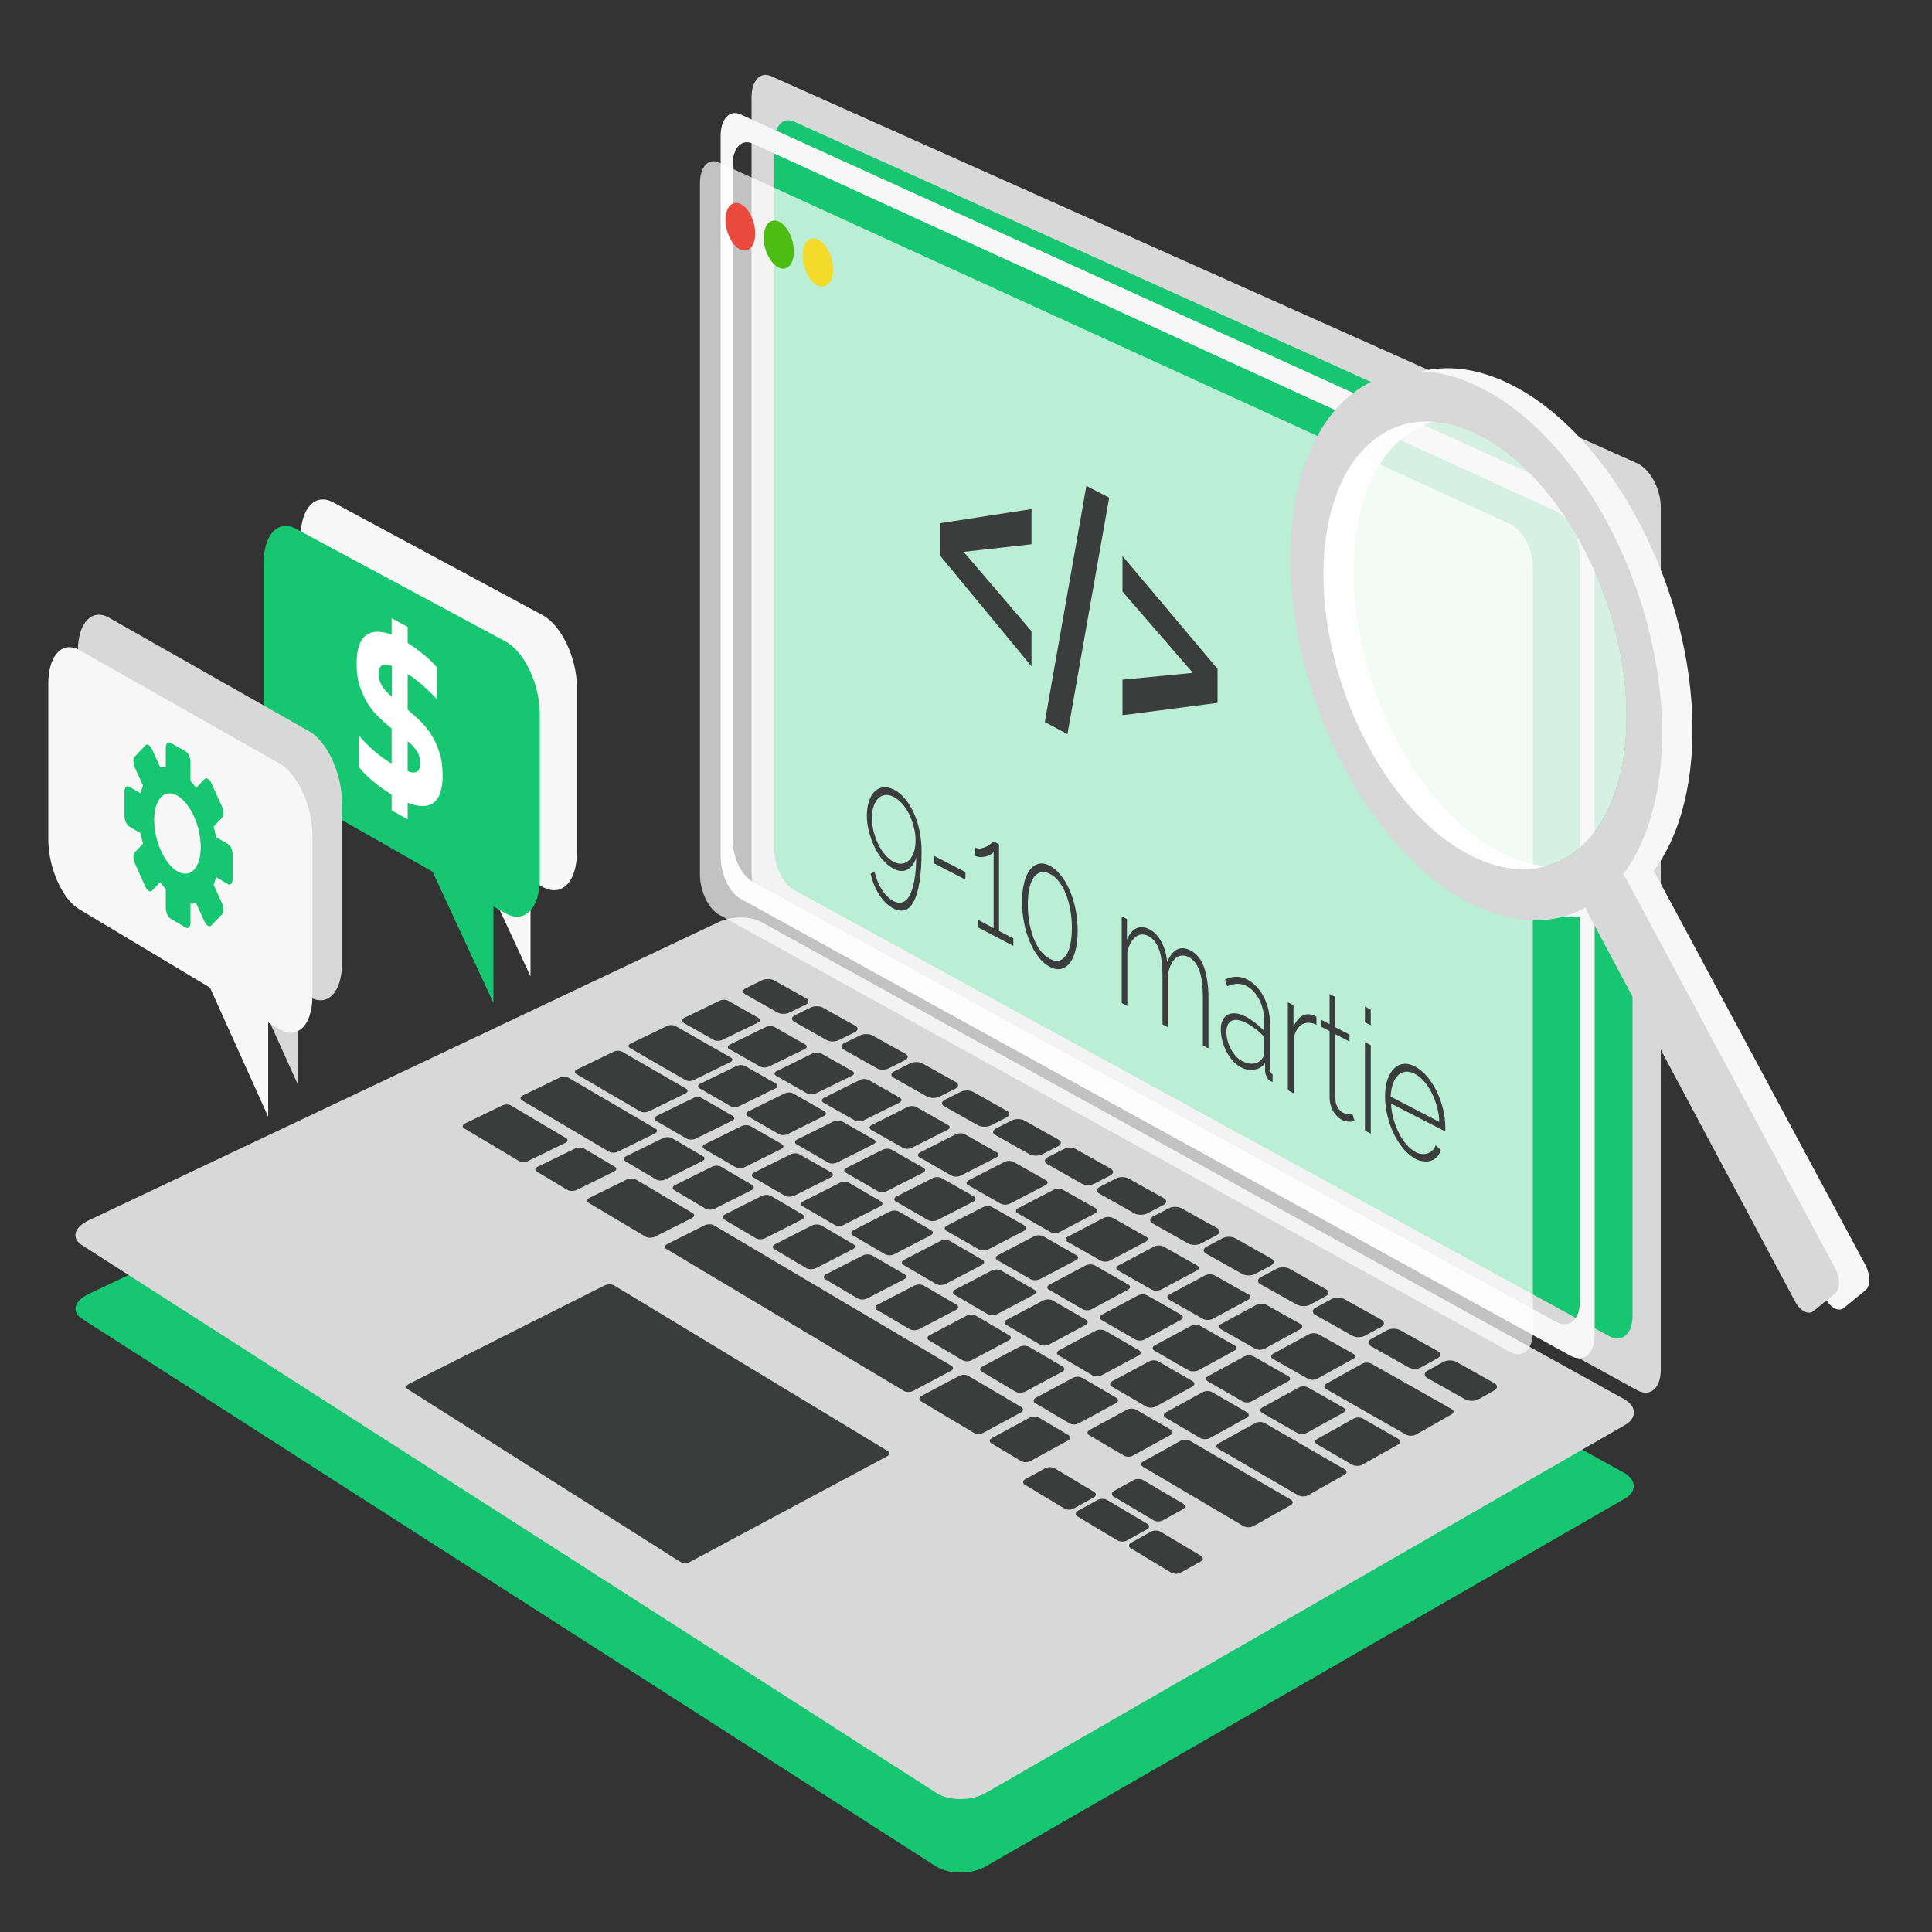 <?xml version="1.0" encoding="utf-8"?>
<!-- Generator: Adobe Illustrator 22.1.0, SVG Export Plug-In . SVG Version: 6.00 Build 0)  -->
<svg version="1.1" id="Layer_1" xmlns="http://www.w3.org/2000/svg" xmlns:xlink="http://www.w3.org/1999/xlink" x="0px" y="0px"
	 viewBox="0 0 1000 1000" style="enable-background:new 0 0 1000 1000;" xml:space="preserve">
<rect x="0" y="0" width="1000" height="1000" fill="#333333" stroke="none"/>
<style type="text/css">
	.st0{fill:#17C671;}
	.st1{fill:#F7F7F7;}
	.st2{fill:#FFFFFF;}
	.st3{fill:#D8D8D8;}
	.st4{opacity:0.5;fill:#D8D8D8;}
	.st5{fill:#3B3C3C;}
	.st6{opacity:0.7;fill:#FFFFFF;}
	.st7{fill:#EA493D;}
	.st8{fill:#4DBC13;}
	.st9{fill:#F4DB2A;}
</style>
<path class="st0" d="M840.4,762.2L394,515.3c-5.6-3.1-15.4-3.1-21.9,0L45.8,669.8c-7.4,3.5-8.9,9.2-3.5,12.7l442.1,283.5
	c6.8,4.3,18.4,4.3,25.9,0l330.5-190.2C847.4,772.1,847.2,766,840.4,762.2z"/>
<g>
	<path class="st1" d="M280.7,318.3L172.4,260c-9.3-5-16.8,3.1-16.8,18v82.6c0,14.9,7.5,31.3,16.8,36.6l70.7,40.3l31.5,67.9v-49.9
		l6.2,3.5c9.8,5.6,17.8-2.4,17.8-17.8v-85.4C298.6,340.4,290.5,323.5,280.7,318.3z"/>
</g>
<g>
	<path class="st0" d="M261.6,332l-108.4-58.3c-9.3-5-16.8,3.1-16.8,18v82.6c0,14.9,7.5,31.3,16.8,36.6l70.7,40.3l31.5,67.9v-49.9
		l6.2,3.5c9.8,5.6,17.8-2.4,17.8-17.8v-85.4C279.4,354.1,271.4,337.2,261.6,332z"/>
	<g>
		<path class="st2" d="M202.7,411.3c-3.4-2.1-6.6-4.4-9.6-6.9c-3-2.5-5.5-5-7.4-7.5v-16.2c1.3,1.5,2.7,2.9,3.9,4.2
			c1.3,1.3,2.6,2.5,3.9,3.7c1.4,1.2,2.8,2.3,4.3,3.4c1.5,1.1,3.1,2.2,4.9,3.2V377c-2.2-1.7-4.4-3.6-6.5-5.7c-2.1-2-4.1-4.4-5.8-7.1
			c-1.7-2.7-3.1-5.7-4.2-9.1c-1.1-3.4-1.6-7.3-1.6-11.8c0-3.6,0.4-6.6,1.2-9c0.8-2.4,2-4.2,3.6-5.4c1.6-1.2,3.5-1.9,5.7-1.9
			c2.2,0,4.8,0.4,7.6,1.5V320l8.3,4.5v8.3c2.6,1.6,5.1,3.5,7.8,5.6c2.6,2.1,5.1,4.4,7.3,6.9v16.5c-5.4-5.7-10.4-10.1-15.1-12.9v18.5
			c2.2,1.8,4.4,3.7,6.5,5.8c2.2,2.1,4.1,4.5,5.8,7.2c1.7,2.7,3.1,5.8,4.2,9.2c1.1,3.4,1.6,7.4,1.6,11.8c0,7.1-1.6,11.8-4.7,14.1
			c-3.1,2.3-7.6,2.3-13.4,0v8.6l-8.3-4.7V411.3z M196,348.8c0,2.3,0.6,4.4,1.7,6.2c1.1,1.8,2.8,3.7,5.1,5.6v-15.9
			c-2.5-0.9-4.3-1-5.3-0.2C196.4,345.4,196,346.8,196,348.8z M217.5,395.2c0-2.3-0.5-4.4-1.6-6.2c-1.1-1.8-2.7-3.6-4.9-5.4v15.6
			C215.3,400.8,217.5,399.5,217.5,395.2z"/>
	</g>
</g>
<g>
	<path class="st3" d="M847.2,719.5L399.1,472.3c-5.6-3.1-10.1-12.5-10.1-21V50.3c0-8.5,4.5-13.4,10.1-10.9l448.1,200.3
		c6.9,3.1,12.4,13.3,12.4,22.8v446.7C859.6,718.7,854,723.3,847.2,719.5z"/>
	<path class="st0" d="M832.7,691.5L410.9,460.6c-5.6-3.1-10.1-12.5-10.1-21V73.8c0-8.6,4.5-13.4,10.1-10.9l421.7,190.3
		c6.8,3.1,12.4,13.3,12.4,22.7v405.1C845,690.6,839.5,695.2,832.7,691.5z"/>
</g>
<path class="st1" d="M812.8,254.5L383.3,59.2c-5.7-2.6-10.3,2.4-10.3,11.1v373.4c0,8.7,4.6,18.4,10.3,21.5l429.5,236.5
	c6.9,3.8,12.6-0.9,12.6-10.6V277.7C825.3,268.1,819.7,257.7,812.8,254.5z M817.8,673.5c0,9.7-5.6,14.4-12.5,10.6L389.5,456.3
	c-5.7-3.1-10.3-12.8-10.3-21.5V85.4c0-8.7,4.6-13.7,10.3-11.1l415.7,190.2c6.9,3.2,12.5,13.6,12.5,23.2V673.5z"/>
<g>
	<path class="st4" d="M833.9,436.8c-31.2,28-80.8,3.4-110.9-53.9c-29.7-56.5-29.7-124.8,0-153.5c30.1-29.1,79.7-7.1,110.9,50.1
		C865.5,337.5,865.5,408.4,833.9,436.8z"/>
	<path class="st1" d="M965.6,654.9L857.5,453.5c-0.5-0.9-1.1-1.8-1.7-2.5c29.7-39.6,26.7-118.3-9-183.6
		c-38.4-70.2-99.3-96.7-136.1-60.9c-36.2,35.2-36.2,118.6,0,187.7c33.6,64.3,87.4,95.2,125.7,73.9c0.3,1,0.7,1.9,1.2,2.9l107.2,201
		c2.6,4.9,6.9,7.2,9.6,5l11.2-9.2C968.2,665.7,968.2,659.9,965.6,654.9z M723,382.9c-29.7-56.5-29.7-124.8,0-153.5
		c30.1-29.1,79.7-7.1,110.9,50.1c31.6,58,31.6,128.9,0,157.3C802.7,464.8,753.1,440.2,723,382.9z"/>
</g>
<g>
	<path class="st3" d="M484.5,927.9L42.3,644.4c-5.5-3.5-3.9-9.2,3.5-12.7l326.3-154.5c6.5-3.1,16.3-3.1,21.9,0l446.5,246.9
		c6.8,3.8,7,9.9,0.4,13.6L510.4,927.9C502.9,932.3,491.2,932.3,484.5,927.9z"/>
	<g>
		<g>
			<path class="st5" d="M402.5,524.1l-16.8-9.5c-1.6-0.9-1.4-2.3,0.5-3.2l8.2-4c1.8-0.9,4.6-0.9,6.2,0l16.8,9.4
				c1.6,0.9,1.4,2.3-0.4,3.2l-8.2,4C406.9,525,404.1,525,402.5,524.1z"/>
			<path class="st5" d="M428,538.4l-17-9.6c-1.6-0.9-1.4-2.4,0.4-3.3l8.2-4c1.8-0.9,4.6-0.9,6.2,0l17,9.5c1.6,0.9,1.4,2.4-0.4,3.3
				l-8.2,4C432.5,539.3,429.6,539.3,428,538.4z"/>
			<path class="st5" d="M453.8,552.9l-17.2-9.7c-1.6-0.9-1.4-2.4,0.4-3.3l8.2-4c1.8-0.9,4.7-0.9,6.3,0l17.2,9.6
				c1.6,0.9,1.5,2.4-0.4,3.3l-8.2,4.1C458.3,553.9,455.4,553.9,453.8,552.9z"/>
			<path class="st5" d="M479.9,567.6l-17.4-9.8c-1.6-0.9-1.5-2.4,0.4-3.3l8.2-4.1c1.8-0.9,4.7-0.9,6.3,0l17.4,9.7
				c1.6,0.9,1.5,2.4-0.3,3.4l-8.2,4.1C484.4,568.5,481.6,568.5,479.9,567.6z"/>
			<path class="st5" d="M506.3,582.5l-17.6-9.9c-1.7-0.9-1.5-2.4,0.4-3.4l8.2-4.1c1.8-0.9,4.7-0.9,6.3,0l17.6,9.9
				c1.7,0.9,1.5,2.5-0.3,3.4l-8.2,4.2C510.8,583.4,508,583.4,506.3,582.5z"/>
			<path class="st5" d="M533,597.5l-17.8-10c-1.7-0.9-1.5-2.5,0.3-3.4l8.2-4.2c1.8-0.9,4.7-0.9,6.4,0l17.8,10
				c1.7,0.9,1.6,2.5-0.3,3.4l-8.2,4.2C537.6,598.4,534.7,598.4,533,597.5z"/>
			<path class="st5" d="M560,612.7l-18-10.2c-1.7-1-1.6-2.5,0.3-3.5l8.2-4.2c1.8-0.9,4.7-0.9,6.4,0l18,10.1c1.7,1,1.6,2.5-0.2,3.5
				l-8.3,4.3C564.6,613.6,561.7,613.6,560,612.7z"/>
			<path class="st5" d="M587.3,628.1l-18.3-10.3c-1.7-1-1.6-2.5,0.3-3.5l8.3-4.3c1.8-1,4.7-1,6.5,0l18.3,10.2c1.7,1,1.6,2.5-0.2,3.5
				l-8.3,4.3C592,629,589.1,629,587.3,628.1z"/>
			<path class="st5" d="M615,643.6l-18.5-10.4c-1.7-1-1.6-2.6,0.2-3.5l8.3-4.3c1.8-1,4.8-1,6.5,0l18.5,10.3c1.7,1,1.7,2.6-0.2,3.6
				l-8.3,4.4C619.7,644.6,616.8,644.6,615,643.6z"/>
			<path class="st5" d="M643,659.4l-18.7-10.5c-1.8-1-1.7-2.6,0.2-3.6l8.3-4.4c1.8-1,4.8-1,6.5,0l18.7,10.5c1.8,1,1.7,2.6-0.1,3.6
				l-8.3,4.4C647.7,660.4,644.8,660.4,643,659.4z"/>
			<path class="st5" d="M671.3,675.3l-18.9-10.6c-1.8-1-1.7-2.6,0.1-3.6l8.3-4.4c1.8-1,4.8-1,6.6,0l18.9,10.6c1.8,1,1.7,2.6-0.1,3.6
				l-8.3,4.5C676.1,676.3,673.1,676.3,671.3,675.3z"/>
			<path class="st5" d="M700,691.4l-19.2-10.8c-1.8-1-1.7-2.7,0.1-3.7l8.3-4.5c1.8-1,4.8-1,6.6,0l19.2,10.7c1.8,1,1.8,2.7-0.1,3.7
				l-8.3,4.5C704.8,692.4,701.8,692.4,700,691.4z"/>
			<path class="st5" d="M729,707.7l-19.4-10.9c-1.8-1-1.8-2.7,0.1-3.7l8.3-4.6c1.8-1,4.8-1,6.7,0l19.4,10.8c1.8,1,1.8,2.7,0,3.7
				l-8.3,4.6C733.9,708.8,730.9,708.8,729,707.7z"/>
			<path class="st5" d="M758.4,724.3l-19.6-11c-1.8-1-1.8-2.7,0-3.8l8.3-4.6c1.8-1,4.9-1,6.7,0l19.6,11c1.9,1,1.9,2.7,0,3.8
				l-8.3,4.7C763.3,725.3,760.3,725.3,758.4,724.3z"/>
		</g>
		<g>
			<path class="st5" d="M369.3,538.2l-15.7-8.9c-1.2-0.7-1-1.7,0.4-2.4l18.4-8.9c1.4-0.7,3.4-0.7,4.5,0l15.7,8.9
				c1.2,0.7,1,1.7-0.3,2.4l-18.4,8.9C372.5,538.9,370.4,538.9,369.3,538.2z"/>
			<path class="st5" d="M393.4,552l-15.9-9c-1.2-0.7-1-1.7,0.4-2.4l18.4-9c1.4-0.7,3.4-0.7,4.6,0l15.9,9c1.2,0.7,1,1.7-0.3,2.4
				l-18.4,9C396.6,552.7,394.6,552.7,393.4,552z"/>
			<path class="st5" d="M417.7,565.9l-16-9.1c-1.2-0.7-1-1.8,0.3-2.4l18.5-9.1c1.4-0.7,3.4-0.7,4.6,0l16.1,9.1
				c1.2,0.7,1.1,1.8-0.3,2.4l-18.5,9.1C421,566.5,418.9,566.5,417.7,565.9z"/>
			<path class="st5" d="M442.4,579.9l-16.2-9.2c-1.2-0.7-1-1.8,0.3-2.5l18.5-9.2c1.4-0.7,3.4-0.7,4.6,0l16.2,9.2
				c1.2,0.7,1.1,1.8-0.3,2.5l-18.5,9.2C445.7,580.6,443.6,580.6,442.4,579.9z"/>
			<path class="st5" d="M467.3,594.1l-16.4-9.3c-1.2-0.7-1.1-1.8,0.3-2.5l18.5-9.3c1.4-0.7,3.4-0.7,4.6,0l16.4,9.3
				c1.2,0.7,1.1,1.8-0.3,2.5l-18.5,9.3C470.6,594.8,468.5,594.8,467.3,594.1z"/>
			<path class="st5" d="M492.5,608.5l-16.6-9.5c-1.2-0.7-1.1-1.8,0.3-2.5l18.5-9.4c1.4-0.7,3.5-0.7,4.7,0l16.6,9.4
				c1.2,0.7,1.1,1.8-0.2,2.5l-18.5,9.5C495.8,609.2,493.7,609.2,492.5,608.5z"/>
			<path class="st5" d="M517.9,623l-16.8-9.6c-1.2-0.7-1.1-1.8,0.3-2.5l18.5-9.5c1.4-0.7,3.5-0.7,4.7,0l16.8,9.5
				c1.2,0.7,1.1,1.8-0.2,2.5l-18.5,9.6C521.3,623.7,519.2,623.7,517.9,623z"/>
			<path class="st5" d="M543.7,637.7l-17-9.7c-1.2-0.7-1.1-1.9,0.2-2.6l18.5-9.6c1.4-0.7,3.5-0.7,4.7,0l17,9.6
				c1.3,0.7,1.2,1.9-0.2,2.6l-18.5,9.7C547.1,638.4,545,638.4,543.7,637.7z"/>
			<path class="st5" d="M569.7,652.5l-17.2-9.8c-1.3-0.7-1.2-1.9,0.2-2.6l18.5-9.7c1.4-0.7,3.5-0.7,4.8,0l17.2,9.7
				c1.3,0.7,1.2,1.9-0.2,2.6l-18.5,9.8C573.2,653.2,571,653.2,569.7,652.5z"/>
			<path class="st5" d="M596.1,667.5l-17.4-9.9c-1.3-0.7-1.2-1.9,0.2-2.6l18.5-9.8c1.4-0.7,3.5-0.7,4.8,0l17.4,9.8
				c1.3,0.7,1.2,1.9-0.1,2.6l-18.5,9.9C599.5,668.2,597.4,668.2,596.1,667.5z"/>
			<path class="st5" d="M622.7,682.7l-17.6-10c-1.3-0.7-1.2-1.9,0.2-2.7l18.5-9.9c1.4-0.7,3.5-0.7,4.8,0l17.6,9.9
				c1.3,0.7,1.2,1.9-0.1,2.7l-18.5,10C626.2,683.4,624,683.4,622.7,682.7z"/>
			<path class="st5" d="M649.7,698.1l-17.8-10.1c-1.3-0.7-1.2-2,0.1-2.7l18.5-10c1.4-0.7,3.5-0.7,4.8,0l17.8,10
				c1.3,0.7,1.3,2-0.1,2.7l-18.5,10.1C653.2,698.8,651,698.8,649.7,698.1z"/>
			<path class="st5" d="M676.9,713.6l-18-10.2c-1.3-0.8-1.3-2,0.1-2.7l18.5-10.1c1.4-0.7,3.5-0.7,4.9,0l18,10.1
				c1.3,0.7,1.3,2-0.1,2.7l-18.5,10.2C680.5,714.4,678.3,714.4,676.9,713.6z"/>
			<path class="st5" d="M727.8,742.6L686.4,719c-1.3-0.8-1.3-2,0.1-2.8l18.5-10.3c1.4-0.8,3.6-0.8,4.9,0l41.4,23.4
				c1.4,0.8,1.4,2,0,2.8l-18.5,10.5C731.3,743.3,729.1,743.3,727.8,742.6z"/>
		</g>
		<g>
			<path class="st5" d="M339.6,610.5l-16-9.5c-1.2-0.7-1-1.8,0.4-2.5l19.1-9.4c1.4-0.7,3.5-0.7,4.7,0l16.1,9.4
				c1.2,0.7,1,1.8-0.4,2.5l-19.1,9.5C342.9,611.2,340.8,611.2,339.6,610.5z"/>
			<path class="st5" d="M365.2,625.6L349,616c-1.2-0.7-1-1.9,0.4-2.6l19.1-9.5c1.4-0.7,3.5-0.7,4.7,0l16.2,9.5
				c1.2,0.7,1,1.8-0.4,2.6l-19.1,9.6C368.6,626.3,366.4,626.3,365.2,625.6z"/>
			<path class="st5" d="M391.2,640.9l-16.4-9.7c-1.2-0.7-1-1.9,0.4-2.6l19.1-9.6c1.4-0.7,3.5-0.7,4.7,0l16.4,9.6
				c1.2,0.7,1.1,1.9-0.3,2.6l-19.1,9.7C394.5,641.6,392.4,641.6,391.2,640.9z"/>
			<path class="st5" d="M417.4,656.4l-16.6-9.8c-1.2-0.7-1.1-1.9,0.4-2.6l19.1-9.7c1.4-0.7,3.5-0.7,4.8,0l16.6,9.7
				c1.2,0.7,1.1,1.9-0.3,2.6l-19.1,9.8C420.8,657.1,418.7,657.1,417.4,656.4z"/>
			<path class="st5" d="M444,672.1l-16.8-9.9c-1.2-0.7-1.1-1.9,0.3-2.6l19.1-9.8c1.4-0.7,3.6-0.7,4.8,0l16.8,9.8
				c1.2,0.7,1.1,1.9-0.3,2.6l-19.1,9.9C447.4,672.8,445.2,672.8,444,672.1z"/>
			<path class="st5" d="M470.9,688l-17-10c-1.2-0.7-1.1-1.9,0.3-2.7l19.1-9.9c1.4-0.7,3.6-0.7,4.8,0l17,9.9c1.3,0.7,1.1,1.9-0.3,2.7
				l-19.1,10C474.3,688.7,472.1,688.7,470.9,688z"/>
			<path class="st5" d="M498.1,704l-17.2-10.2c-1.3-0.7-1.1-2,0.3-2.7l19.1-10.1c1.4-0.7,3.6-0.7,4.8,0l17.2,10.1
				c1.3,0.7,1.2,2-0.2,2.7L503,704C501.6,704.8,499.4,704.8,498.1,704z"/>
			<path class="st5" d="M525.6,720.3L508.2,710c-1.3-0.8-1.2-2,0.3-2.7l19.2-10.2c1.4-0.7,3.6-0.7,4.9,0l17.4,10.2
				c1.3,0.8,1.2,2-0.2,2.7l-19.2,10.3C529.1,721,526.9,721,525.6,720.3z"/>
			<path class="st5" d="M553.5,736.7l-17.6-10.4c-1.3-0.8-1.2-2,0.2-2.8l19.2-10.3c1.4-0.8,3.6-0.8,4.9,0l17.6,10.3
				c1.3,0.8,1.2,2-0.2,2.8l-19.2,10.4C557,737.5,554.8,737.5,553.5,736.7z"/>
			<path class="st5" d="M581.7,753.4l-17.9-10.5c-1.3-0.8-1.2-2,0.2-2.8l19.2-10.4c1.4-0.8,3.6-0.8,4.9,0L606,740
				c1.3,0.8,1.3,2-0.2,2.8l-19.2,10.5C585.3,754.2,583,754.2,581.7,753.4z"/>
			<path class="st5" d="M643.6,789.9l-52-30.7c-1.3-0.8-1.2-2.1,0.2-2.8l19.2-10.6c1.4-0.8,3.6-0.8,5,0l52.1,30.4
				c1.4,0.8,1.3,2.1-0.1,2.9l-19.2,10.8C647.3,790.7,645,790.7,643.6,789.9z"/>
			<path class="st5" d="M315.2,596.1l-45.1-26.6c-1.1-0.7-0.9-1.8,0.5-2.5l19-9.2c1.4-0.7,3.5-0.7,4.6,0l45.1,26.4
				c1.2,0.7,1,1.8-0.4,2.5l-19.1,9.4C318.5,596.8,316.4,596.8,315.2,596.1z"/>
		</g>
		<g>
			<path class="st5" d="M378,572.5l-15.9-9.2c-1.2-0.7-1-1.8,0.4-2.4l18.6-9.1c1.4-0.7,3.4-0.7,4.6,0l16,9.1c1.2,0.7,1,1.8-0.3,2.4
				l-18.7,9.2C381.2,573.2,379.1,573.2,378,572.5z"/>
			<path class="st5" d="M403.1,587l-16.1-9.3c-1.2-0.7-1-1.8,0.4-2.5L406,566c1.4-0.7,3.5-0.7,4.6,0l16.1,9.2c1.2,0.7,1,1.8-0.3,2.5
				l-18.7,9.3C406.4,587.7,404.3,587.7,403.1,587z"/>
			<path class="st5" d="M428.6,601.7l-16.3-9.4c-1.2-0.7-1-1.8,0.3-2.5l18.7-9.3c1.4-0.7,3.5-0.7,4.7,0l16.3,9.3
				c1.2,0.7,1.1,1.8-0.3,2.5l-18.7,9.4C431.9,602.4,429.8,602.4,428.6,601.7z"/>
			<path class="st5" d="M454.3,616.5l-16.5-9.5c-1.2-0.7-1.1-1.8,0.3-2.5l18.7-9.4c1.4-0.7,3.5-0.7,4.7,0l16.5,9.4
				c1.2,0.7,1.1,1.8-0.3,2.5l-18.7,9.5C457.7,617.2,455.5,617.2,454.3,616.5z"/>
			<path class="st5" d="M480.4,631.5l-16.7-9.6c-1.2-0.7-1.1-1.9,0.3-2.6l18.7-9.5c1.4-0.7,3.5-0.7,4.7,0l16.7,9.5
				c1.2,0.7,1.1,1.9-0.2,2.6l-18.7,9.6C483.7,632.2,481.6,632.2,480.4,631.5z"/>
			<path class="st5" d="M506.7,646.7l-16.9-9.7c-1.2-0.7-1.1-1.9,0.3-2.6l18.7-9.6c1.4-0.7,3.5-0.7,4.7,0l16.9,9.6
				c1.2,0.7,1.1,1.9-0.2,2.6l-18.7,9.7C510.1,647.4,508,647.4,506.7,646.7z"/>
			<path class="st5" d="M533.4,662.1l-17.1-9.8c-1.3-0.7-1.1-1.9,0.2-2.6l18.7-9.8c1.4-0.7,3.5-0.7,4.8,0l17.1,9.8
				c1.3,0.7,1.2,1.9-0.2,2.6l-18.7,9.8C536.8,662.8,534.6,662.8,533.4,662.1z"/>
			<path class="st5" d="M560.3,677.6l-17.3-10c-1.3-0.7-1.2-1.9,0.2-2.7l18.7-9.9c1.4-0.7,3.5-0.7,4.8,0l17.3,9.9
				c1.3,0.7,1.2,1.9-0.2,2.7l-18.7,10C563.8,678.4,561.6,678.4,560.3,677.6z"/>
			<path class="st5" d="M587.6,693.3l-17.5-10.1c-1.3-0.7-1.2-1.9,0.2-2.7l18.7-10c1.4-0.7,3.5-0.7,4.8,0l17.5,10
				c1.3,0.7,1.2,1.9-0.1,2.7l-18.7,10.1C591.1,694.1,588.9,694.1,587.6,693.3z"/>
			<path class="st5" d="M615.2,709.3l-17.7-10.2c-1.3-0.7-1.2-2,0.2-2.7l18.7-10.1c1.4-0.7,3.6-0.7,4.9,0l17.7,10.1
				c1.3,0.7,1.3,2-0.1,2.7l-18.7,10.2C618.7,710,616.5,710,615.2,709.3z"/>
			<path class="st5" d="M643.2,725.4L625.2,715c-1.3-0.8-1.3-2,0.1-2.7l18.7-10.2c1.4-0.7,3.6-0.7,4.9,0l17.9,10.2
				c1.3,0.8,1.3,2-0.1,2.7l-18.8,10.3C646.7,726.1,644.5,726.1,643.2,725.4z"/>
			<path class="st5" d="M671.4,741.7l-18.1-10.4c-1.3-0.8-1.3-2,0.1-2.8l18.8-10.3c1.4-0.8,3.6-0.8,4.9,0l18.1,10.3
				c1.3,0.8,1.3,2-0.1,2.8l-18.8,10.4C675,742.4,672.8,742.4,671.4,741.7z"/>
			<path class="st5" d="M700,758.2l-18.3-10.6c-1.3-0.8-1.3-2,0.1-2.8l18.8-10.5c1.4-0.8,3.6-0.8,4.9,0l18.3,10.5
				c1.4,0.8,1.3,2,0,2.8L705,758.2C703.6,758.9,701.4,758.9,700,758.2z"/>
			<path class="st5" d="M354.7,559l-28.6-16.5c-1.2-0.7-1-1.7,0.4-2.4l18.6-9c1.4-0.7,3.4-0.7,4.6,0l28.6,16.3
				c1.2,0.7,1,1.8-0.4,2.4l-18.6,9.1C357.9,559.7,355.8,559.7,354.7,559z"/>
		</g>
		<g>
			<path class="st5" d="M293.7,615.9l-15.9-9.5c-1.2-0.7-1-1.8,0.5-2.5l19.3-9.4c1.4-0.7,3.5-0.7,4.7,0l15.9,9.4
				c1.2,0.7,1,1.8-0.4,2.5l-19.3,9.5C297,616.6,294.9,616.6,293.7,615.9z"/>
			<path class="st5" d="M528.4,756.2l-15.2-9.1c-1.3-0.8-1.2-2,0.3-2.8l19.4-10.5c1.4-0.8,3.6-0.8,4.9,0l15.2,9
				c1.3,0.8,1.2,2-0.2,2.8l-19.4,10.6C531.9,757,529.7,757,528.4,756.2z"/>
			<path class="st5" d="M550.9,780.8l-20.4-12.3c-1.3-0.8-1.2-2.1,0.2-2.9l10.2-5.6c1.4-0.8,3.7-0.8,5,0l20.4,12.2
				c1.3,0.8,1.2,2.1-0.2,2.9l-10.2,5.6C554.5,781.6,552.2,781.6,550.9,780.8z"/>
			<path class="st5" d="M606.2,814l-20.9-12.6c-1.3-0.8-1.3-2.1,0.2-2.9l10.2-5.7c1.4-0.8,3.7-0.8,5,0l20.9,12.5
				c1.4,0.8,1.3,2.1-0.1,2.9l-10.2,5.7C609.9,814.8,607.6,814.8,606.2,814z"/>
			<path class="st5" d="M578.4,797.3l-20.7-12.4c-1.3-0.8-1.2-2.1,0.2-2.9l10.2-5.6c1.4-0.8,3.7-0.8,5,0l20.7,12.3
				c1.3,0.8,1.3,2.1-0.2,2.9l-10.2,5.7C582,798.1,579.7,798.1,578.4,797.3z"/>
			<path class="st5" d="M597.1,786.9l-20.7-12.3c-1.3-0.8-1.2-2.1,0.2-2.9l10.1-5.6c1.4-0.8,3.7-0.8,5,0l20.7,12.2
				c1.3,0.8,1.3,2.1-0.2,2.9l-10.1,5.6C600.7,787.7,598.4,787.7,597.1,786.9z"/>
			<path class="st5" d="M268.7,601l-28.5-17c-1.1-0.7-0.9-1.8,0.5-2.5l19.2-9.3c1.4-0.7,3.5-0.7,4.6,0l28.5,16.9
				c1.2,0.7,1,1.8-0.5,2.5l-19.3,9.4C272,601.6,269.9,601.6,268.7,601z"/>
			<path class="st5" d="M334.1,640.1l-29.4-17.5c-1.2-0.7-1-1.9,0.4-2.6l19.3-9.5c1.4-0.7,3.5-0.7,4.7,0l29.4,17.4
				c1.2,0.7,1,1.9-0.4,2.6l-19.3,9.7C337.5,640.8,335.3,640.8,334.1,640.1z"/>
			<path class="st5" d="M504,741.6l-27.3-16.3c-1.3-0.8-1.1-2,0.3-2.8l19.4-10.3c1.4-0.8,3.6-0.8,4.9,0l27.3,16.1
				c1.3,0.8,1.2,2-0.2,2.8L509,741.6C507.6,742.4,505.3,742.4,504,741.6z"/>
			<path class="st5" d="M467.8,719.9l-122.8-73.4c-1.2-0.7-1-1.9,0.4-2.6l19.3-9.7c1.4-0.7,3.6-0.7,4.8,0l122.9,72.7
				c1.3,0.8,1.2,2-0.3,2.7l-19.4,10.3C471.2,720.7,469,720.7,467.8,719.9z"/>
		</g>
		<path class="st5" d="M352.1,808.4l-141-89.3c-1.2-0.8-0.9-2,0.6-2.8L313,665.3c1.4-0.7,3.6-0.7,4.8,0L459.4,751
			c1.3,0.8,1.1,2.1-0.3,2.8l-101.9,54.6C355.7,809.2,353.4,809.2,352.1,808.4z"/>
		<g>
			<path class="st5" d="M355.5,589.4l-16-9.3c-1.2-0.7-1-1.8,0.4-2.5l18.8-9.2c1.4-0.7,3.5-0.7,4.6,0l16,9.2c1.2,0.7,1,1.8-0.4,2.5
				l-18.9,9.3C358.8,590,356.7,590,355.5,589.4z"/>
			<path class="st5" d="M380.7,604.1l-16.2-9.4c-1.2-0.7-1-1.8,0.4-2.5l18.9-9.3c1.4-0.7,3.5-0.7,4.7,0l16.2,9.3
				c1.2,0.7,1,1.8-0.3,2.5l-18.9,9.4C384,604.8,381.9,604.8,380.7,604.1z"/>
			<path class="st5" d="M406.2,618.9l-16.3-9.5c-1.2-0.7-1-1.8,0.4-2.5l18.9-9.4c1.4-0.7,3.5-0.7,4.7,0l16.4,9.4
				c1.2,0.7,1.1,1.8-0.3,2.5l-18.9,9.5C409.6,619.6,407.4,619.6,406.2,618.9z"/>
			<path class="st5" d="M432,634l-16.5-9.6c-1.2-0.7-1.1-1.9,0.3-2.6l18.9-9.6c1.4-0.7,3.5-0.7,4.7,0l16.5,9.6
				c1.2,0.7,1.1,1.9-0.3,2.6l-18.9,9.6C435.4,634.7,433.2,634.7,432,634z"/>
			<path class="st5" d="M458.1,649.2l-16.7-9.8c-1.2-0.7-1.1-1.9,0.3-2.6l18.9-9.7c1.4-0.7,3.5-0.7,4.7,0l16.7,9.7
				c1.2,0.7,1.1,1.9-0.3,2.6l-18.9,9.8C461.5,649.9,459.3,649.9,458.1,649.2z"/>
			<path class="st5" d="M484.5,664.6l-16.9-9.9c-1.2-0.7-1.1-1.9,0.3-2.6l18.9-9.8c1.4-0.7,3.5-0.7,4.8,0l16.9,9.8
				c1.3,0.7,1.1,1.9-0.2,2.6l-18.9,9.9C487.9,665.3,485.7,665.3,484.5,664.6z"/>
			<path class="st5" d="M511.2,680.2l-17.1-10c-1.3-0.7-1.1-1.9,0.3-2.7l18.9-9.9c1.4-0.7,3.5-0.7,4.8,0l17.1,9.9
				c1.3,0.7,1.2,1.9-0.2,2.7l-18.9,10C514.6,680.9,512.4,680.9,511.2,680.2z"/>
			<path class="st5" d="M538.2,695.9l-17.3-10.1c-1.3-0.7-1.2-2,0.2-2.7l18.9-10c1.4-0.7,3.6-0.7,4.8,0l17.3,10
				c1.3,0.7,1.2,2-0.2,2.7l-18.9,10.1C541.7,696.7,539.5,696.7,538.2,695.9z"/>
			<path class="st5" d="M565.5,711.9L548,701.6c-1.3-0.7-1.2-2,0.2-2.7l18.9-10.1c1.4-0.7,3.6-0.7,4.9,0l17.5,10.1
				c1.3,0.7,1.2,2-0.2,2.7l-19,10.2C569,712.6,566.8,712.6,565.5,711.9z"/>
			<path class="st5" d="M593.2,728l-17.7-10.3c-1.3-0.8-1.2-2,0.2-2.8l19-10.2c1.4-0.8,3.6-0.8,4.9,0l17.7,10.2
				c1.3,0.8,1.2,2-0.1,2.8l-19,10.3C596.7,728.8,594.5,728.8,593.2,728z"/>
			<path class="st5" d="M621.2,744.3l-17.9-10.5c-1.3-0.8-1.2-2,0.2-2.8l19-10.4c1.4-0.8,3.6-0.8,4.9,0l18,10.4
				c1.3,0.8,1.3,2-0.1,2.8l-19,10.5C624.8,745.1,622.5,745.1,621.2,744.3z"/>
			<path class="st5" d="M672,774l-41.4-24.1c-1.3-0.8-1.3-2,0.1-2.8l19-10.5c1.4-0.8,3.6-0.8,4.9,0l41.4,23.9
				c1.4,0.8,1.3,2.1-0.1,2.8L677,774C675.6,774.7,673.4,774.7,672,774z"/>
			<path class="st5" d="M331.3,575.2l-33-19.3c-1.1-0.7-1-1.8,0.4-2.4l18.8-9.1c1.4-0.7,3.4-0.7,4.6,0l33,19.1
				c1.2,0.7,1,1.8-0.4,2.5l-18.8,9.2C334.5,575.9,332.4,575.9,331.3,575.2z"/>
		</g>
	</g>
</g>
<g>
	<path class="st6" d="M781.4,699.7L372.1,473.4c-5.4-3-9.8-12.2-9.8-20.6v-358c0-8.4,4.4-13.2,9.8-10.7l409.3,187
		c6.6,3,12,13,12,22.3v396.2C793.4,698.8,788,703.3,781.4,699.7z"/>
	<path class="st7" d="M390.9,120.9c0,6.5-3.5,10.2-7.7,8.3c-4.2-2-7.7-8.9-7.7-15.4s3.4-10.2,7.7-8.3
		C387.4,107.4,390.9,114.3,390.9,120.9z"/>
	<path class="st8" d="M410.9,130.2c0,6.6-3.5,10.3-7.8,8.3c-4.3-2-7.8-8.9-7.8-15.5s3.5-10.3,7.8-8.3
		C407.4,116.6,410.9,123.6,410.9,130.2z"/>
	<path class="st9" d="M431.2,139.5c0,6.6-3.5,10.3-7.9,8.3c-4.3-2-7.8-9-7.8-15.6c0-6.6,3.5-10.3,7.8-8.3
		C427.6,125.9,431.2,132.9,431.2,139.5z"/>
</g>
<g>
	<path class="st3" d="M160,378.5L56.4,319.7c-8.9-5-16.1,2.8-16.1,17.3v80.8c0,14.5,7.2,30.8,16.1,36.1l67.6,40.5l30.1,66.8v-48.8
		l5.9,3.5c9.3,5.6,17-2.1,17-17.1v-83.5C177,400.4,169.3,383.7,160,378.5z"/>
	<path class="st1" d="M144.7,395.2L41.1,336.5c-8.9-5-16.1,2.8-16.1,17.3v80.8c0,14.5,7.2,30.8,16.1,36.1l67.6,40.5l30.1,66.8v-48.8
		l5.9,3.5c9.3,5.6,17-2.1,17-17.1v-83.5C161.7,417.1,154,400.5,144.7,395.2z"/>
	<path class="st0" d="M117.9,436.8l-6.1-3.5c-0.3-1.8-0.7-3.7-1.2-5.5l4.3-4.5c1-1,1-3.6,0-5.8l-5.5-12.2c-1-2.1-2.6-3.1-3.6-2
		l-4.3,4.5c-0.9-1.3-1.9-2.5-2.9-3.6v-9.8c0-2.2-1.1-4.7-2.5-5.5l-7.8-4.4c-1.4-0.8-2.5,0.4-2.5,2.6v9.7c-1,0-2,0.1-2.9,0.3
		l-4.2-9.3c-1-2.1-2.5-3-3.5-2l-5.4,5.8c-1,1-1,3.6,0,5.7l4.2,9.3c-0.5,1.2-0.9,2.6-1.2,4l-5.9-3.4c-1.4-0.8-2.5,0.4-2.5,2.6v12.5
		c0,2.2,1.1,4.7,2.5,5.5l5.9,3.5c0.3,1.8,0.7,3.6,1.2,5.4l-4.2,4.4c-1,1-1,3.6,0,5.7l5.4,12.1c1,2.1,2.5,3.1,3.5,2.1l4.2-4.4
		c0.9,1.3,1.9,2.5,2.9,3.7v9.7c0,2.2,1.1,4.7,2.5,5.5l7.8,4.6c1.4,0.8,2.5-0.3,2.5-2.6v-9.8c1,0.1,2,0,2.9-0.2l4.3,9.4
		c1,2.2,2.6,3.1,3.6,2.1l5.5-5.7c1-1,1-3.6,0-5.8l-4.3-9.5c0.5-1.2,0.9-2.6,1.2-4l6.1,3.6c1.4,0.8,2.5-0.4,2.5-2.6v-12.7
		C120.5,440.1,119.3,437.6,117.9,436.8z M91.8,451c-6.7-3.9-12-15.8-12-26.6s5.4-16.4,12-12.6c6.7,3.9,12.1,15.8,12.1,26.7
		C103.9,449.3,98.5,454.9,91.8,451z"/>
</g>
<g>
	<path class="st5" d="M486.7,270.8l47.2-7.3v18.2l-34.9,3.9v0.3l34.9,40.8v18.2l-47.2-57.2V270.8z"/>
	<path class="st5" d="M540.8,373.7l21.5-122.2l11.8,6.1L552.5,380L540.8,373.7z"/>
	<path class="st5" d="M630.2,363.8l-49.2,6.4v-18.4l36.2-3.5V348L581,306.2v-18.4l49.2,58.4V363.8z"/>
</g>
<g>
	<path class="st6" d="M818.2,438.3c-31.2,28-80.8,3.4-110.9-53.9c-29.7-56.5-29.7-124.8,0-153.5c30.1-29.1,79.7-7.1,110.9,50.1
		C849.8,339,849.8,409.9,818.2,438.3z"/>
	<path class="st3" d="M949.9,656.5L841.8,455.1c-0.5-0.9-1.1-1.8-1.7-2.5c29.7-39.6,26.7-118.3-9-183.6
		c-38.4-70.2-99.3-96.7-136.1-60.9c-36.2,35.2-36.2,118.6,0,187.7c33.6,64.3,87.4,95.2,125.7,73.9c0.3,1,0.7,1.9,1.2,2.9l107.2,201
		c2.6,4.9,6.9,7.2,9.6,5l11.2-9.2C952.6,667.3,952.6,661.4,949.9,656.5z M707.3,384.5c-29.7-56.5-29.7-124.8,0-153.5
		c30.1-29.1,79.7-7.1,110.9,50.1c31.6,58,31.6,128.9,0,157.3C787,466.3,737.4,441.7,707.3,384.5z"/>
</g>
<g>
	<g>
		<path class="st5" d="M448.7,422.1c0-2.9,0.4-5.4,1.1-7.5c0.7-2.1,1.7-3.8,3-5c1.3-1.2,2.8-1.9,4.4-2.1c1.7-0.2,3.5,0.2,5.5,1.2
			c2.1,1.1,4,2.6,5.7,4.7c1.7,2,3.2,4.4,4.5,7.2c1.3,2.8,2.3,5.9,3,9.3c0.7,3.4,1.1,7.1,1.1,10.9c0,6.4-0.4,11.7-1.1,15.9
			c-0.7,4.3-1.7,7.6-3,10c-1.3,2.4-2.8,3.8-4.6,4.4c-1.8,0.5-3.8,0.2-5.9-0.9c-2.7-1.4-5.1-3.7-7.2-6.9c-2.1-3.2-3.6-6.9-4.6-11
			l2-1.3c0.8,3.4,2,6.6,3.8,9.4c1.8,2.8,3.8,4.8,6,6c1.8,0.9,3.4,1.1,4.8,0.6c1.5-0.5,2.7-1.7,3.7-3.7c1-1.9,1.8-4.5,2.4-7.8
			c0.6-3.3,0.9-7.2,0.9-11.8c-0.4,1.6-1,2.9-1.8,4c-0.8,1.1-1.7,1.9-2.7,2.4c-1,0.5-2.2,0.8-3.4,0.7c-1.2-0.1-2.5-0.4-3.9-1.2
			c-1.9-1-3.7-2.5-5.4-4.4c-1.7-1.9-3.1-4.2-4.3-6.7c-1.2-2.5-2.2-5.2-2.9-8.1C449,427.7,448.7,424.9,448.7,422.1z M462.6,412.5
			c-1.5-0.8-3-1.1-4.4-1c-1.4,0.2-2.6,0.7-3.6,1.7c-1,1-1.8,2.4-2.4,4.1c-0.6,1.7-0.9,3.7-0.9,6.1c0,2.3,0.3,4.6,0.9,7
			c0.6,2.3,1.4,4.5,2.4,6.6c1,2.1,2.2,3.9,3.6,5.5c1.4,1.6,2.8,2.8,4.4,3.6c1.5,0.8,3,1.1,4.4,0.9c1.4-0.2,2.6-0.8,3.6-1.8
			c1-1,1.8-2.4,2.4-4.1c0.6-1.7,0.9-3.7,0.9-6.1c0-2.3-0.3-4.6-0.9-6.9c-0.6-2.4-1.4-4.6-2.4-6.6c-1-2.1-2.2-3.9-3.6-5.5
			C465.6,414.5,464.2,413.3,462.6,412.5z"/>
		<path class="st5" d="M483.3,446.8v-3.9l16.4,8.5v3.9L483.3,446.8z"/>
		<path class="st5" d="M524.5,485.7v3.9l-18.3-9.6v-3.9l8.1,4.3v-39.5c-0.3,0.5-0.9,1-1.6,1.4c-0.7,0.4-1.5,0.8-2.5,1
			c-0.9,0.2-1.9,0.4-2.8,0.3c-1,0-1.8-0.2-2.6-0.6v-4.3c1,0.5,2,0.6,3,0.4c1.1-0.2,2.1-0.6,3-1c0.9-0.5,1.7-1,2.3-1.6
			c0.6-0.6,1-0.9,1.1-1l2.9,1.5v44.9L524.5,485.7z"/>
		<path class="st5" d="M557.8,481.9c0,3.8-0.4,7.1-1.1,9.9c-0.7,2.8-1.7,5-3,6.7c-1.3,1.6-2.8,2.6-4.6,3c-1.8,0.4-3.7,0-5.8-1.1
			c-2.1-1.1-4-2.7-5.7-5c-1.8-2.2-3.3-4.8-4.5-7.8c-1.3-3-2.3-6.2-3-9.8c-0.7-3.5-1.1-7.2-1.1-11c0-3.8,0.4-7.1,1.1-9.9
			c0.7-2.8,1.7-5,3-6.7c1.3-1.7,2.8-2.7,4.5-3.1c1.8-0.4,3.7-0.1,5.7,1c2.1,1.1,4,2.7,5.8,5c1.8,2.2,3.3,4.8,4.6,7.8
			c1.3,3,2.3,6.3,3,9.8C557.4,474.4,557.8,478.1,557.8,481.9z M554.8,480.3c0-3.3-0.3-6.4-0.8-9.4c-0.6-3-1.3-5.7-2.3-8.2
			c-1-2.4-2.2-4.6-3.6-6.4c-1.4-1.8-3-3.2-4.7-4c-1.7-0.9-3.2-1.1-4.7-0.8c-1.4,0.4-2.6,1.2-3.6,2.6c-1,1.4-1.8,3.3-2.3,5.7
			c-0.6,2.4-0.8,5.3-0.8,8.5c0,3.3,0.3,6.4,0.8,9.4c0.6,3,1.3,5.7,2.3,8.2c1,2.5,2.2,4.6,3.6,6.4c1.4,1.8,3,3.1,4.7,4
			c1.7,0.9,3.2,1.2,4.7,0.9c1.4-0.3,2.6-1.2,3.6-2.6c1-1.4,1.8-3.3,2.3-5.7C554.5,486.5,554.8,483.6,554.8,480.3z"/>
		<path class="st5" d="M625.6,542.7l-3-1.6V516c0-5.7-0.6-10.3-1.8-13.6c-1.2-3.3-3-5.7-5.5-7c-1.3-0.7-2.5-0.9-3.6-0.8
			c-1.1,0.1-2.2,0.5-3.1,1.3c-0.9,0.8-1.8,1.8-2.4,3.2c-0.7,1.3-1.2,3-1.6,4.8v27.8l-2.9-1.5V505c0-5.8-0.6-10.3-1.8-13.6
			c-1.2-3.3-3-5.6-5.5-6.9c-1.3-0.7-2.4-0.9-3.6-0.8c-1.1,0.1-2.1,0.5-3.1,1.3c-0.9,0.8-1.8,1.8-2.5,3.1c-0.7,1.3-1.3,2.9-1.7,4.8
			v27.8l-2.9-1.5v-44.9l2.7,1.4v10.7c1.2-3,2.9-5,4.9-5.9c2-1,4.3-0.8,6.7,0.5c2.6,1.3,4.7,3.6,6.3,6.6c1.6,3.1,2.6,6.5,2.9,10.3
			c2.9-6.6,6.9-8.6,12-6c3.4,1.7,5.7,4.7,7.2,9c1.4,4.3,2.2,9.5,2.2,15.9V542.7z"/>
		<path class="st5" d="M642.1,552.3c-1.4-0.8-2.8-1.8-4-3.2c-1.2-1.4-2.3-2.9-3.2-4.7c-0.9-1.7-1.7-3.6-2.2-5.6
			c-0.5-2-0.8-4-0.8-5.9c0-2,0.3-3.6,1-4.9c0.6-1.3,1.5-2.2,2.6-2.8c1.1-0.6,2.5-0.8,4.1-0.7c1.6,0.2,3.3,0.7,5.2,1.7
			c1.7,0.9,3.3,2,5,3.3c1.7,1.3,3.2,2.7,4.6,4.2v-4.5c0-4.3-0.8-8.2-2.5-11.6c-1.7-3.4-3.9-5.8-6.8-7.3c-1.5-0.8-3.1-1.1-4.8-1.1
			c-1.7,0.1-3.4,0.5-5.1,1.3l-1.1-3.5c4-1.9,7.7-1.9,11.3-0.1c3.7,1.9,6.7,5.1,8.8,9.3c2.2,4.3,3.2,9.2,3.2,14.8v22.2
			c0,1.5,0.4,2.4,1.3,2.9v3.9c-0.2,0-0.4-0.1-0.6-0.2c-0.2-0.1-0.4-0.2-0.6-0.3c-0.8-0.4-1.4-1.1-1.9-2.2c-0.5-1-0.8-2.1-0.8-3.3
			v-3.8c-1.4,2-3.3,3.1-5.5,3.4C647.1,554.2,644.7,553.7,642.1,552.3z M642.7,549.1c2.3,1.2,4.4,1.7,6.3,1.4
			c1.9-0.3,3.4-1.2,4.4-2.7c0.6-0.9,1-1.9,1-3v-8c-1.4-1.6-2.9-3-4.5-4.2c-1.6-1.2-3.2-2.3-4.8-3.1c-1.5-0.8-3-1.3-4.2-1.5
			c-1.3-0.2-2.4-0.1-3.3,0.3c-0.9,0.4-1.6,1.1-2.1,2.1c-0.5,1-0.7,2.2-0.7,3.7c0,1.5,0.2,3,0.6,4.6c0.4,1.5,1,3,1.7,4.3
			c0.7,1.3,1.6,2.5,2.5,3.6C640.6,547.7,641.6,548.6,642.7,549.1z"/>
		<path class="st5" d="M681.4,530.4c-2.8-1.3-5.3-1.4-7.4-0.2c-2.1,1.2-3.6,3.6-4.4,7.2v28.5l-3-1.6v-45.5l2.9,1.5v11.2
			c1.1-2.6,2.5-4.5,4.3-5.6c1.8-1.1,3.7-1.2,5.7-0.5c0.4,0.1,0.8,0.3,1.1,0.5c0.3,0.2,0.6,0.3,0.8,0.4V530.4z"/>
		<path class="st5" d="M701.1,580.2c-0.2,0-0.4,0.1-0.8,0.2c-0.4,0.1-0.9,0.2-1.5,0.2c-0.6,0-1.2-0.1-2-0.2
			c-0.7-0.1-1.5-0.4-2.4-0.9c-0.8-0.4-1.6-1-2.4-1.8c-0.7-0.7-1.4-1.6-2-2.6c-0.6-1-1-2.1-1.3-3.2c-0.3-1.2-0.5-2.4-0.5-3.8v-34.4
			l-4.4-2.3v-3.6l4.4,2.3v-15.6l3,1.6v15.6l7.3,3.8v3.6l-7.3-3.8v33.4c0,1.7,0.4,3.2,1.2,4.5c0.8,1.3,1.7,2.2,2.7,2.7
			c1.3,0.7,2.3,0.9,3.2,0.8c0.9-0.1,1.5-0.2,1.7-0.3L701.1,580.2z"/>
		<path class="st5" d="M706.5,529.1V521l3,1.6v8.1L706.5,529.1z M706.5,585.2v-45.8l3,1.6v45.8L706.5,585.2z"/>
		<path class="st5" d="M732.6,599.8c-2.2-1.2-4.3-2.9-6.2-5.2c-1.9-2.3-3.6-4.9-5-7.8c-1.4-2.9-2.5-6.1-3.3-9.4
			c-0.8-3.3-1.2-6.6-1.2-9.9c0-3.2,0.4-6.1,1.2-8.5c0.8-2.4,1.9-4.4,3.3-5.8c1.4-1.4,3-2.3,4.9-2.5c1.9-0.3,3.9,0.2,6.1,1.3
			c2.2,1.2,4.3,2.9,6.2,5.1c1.9,2.3,3.6,4.8,5,7.7c1.4,2.9,2.5,5.9,3.3,9.2c0.8,3.3,1.2,6.5,1.2,9.7c0,0.3,0,0.7,0,1.1
			c0,0.4,0,0.7-0.1,0.8L720,571.2c0.1,2.7,0.5,5.4,1.3,8c0.7,2.6,1.7,5.1,2.8,7.3c1.1,2.2,2.4,4.2,3.9,5.9c1.5,1.7,3,3,4.7,3.9
			c1.1,0.6,2.2,0.9,3.2,1c1.1,0.1,2.1,0,3-0.3c0.9-0.3,1.7-0.8,2.5-1.5c0.7-0.7,1.3-1.6,1.7-2.7l2.7,2.5c-0.5,1.4-1.1,2.6-2,3.5
			c-0.9,0.9-1.9,1.6-3.1,2c-1.2,0.4-2.4,0.5-3.8,0.3C735.4,601,734,600.6,732.6,599.8z M745,580.7c-0.1-2.8-0.5-5.5-1.3-8.1
			c-0.7-2.6-1.6-5-2.8-7.2c-1.1-2.2-2.4-4.1-3.9-5.8c-1.5-1.7-3-2.9-4.7-3.8c-1.7-0.9-3.2-1.2-4.7-1.1c-1.5,0.2-2.8,0.7-3.9,1.8
			c-1.1,1-2,2.5-2.7,4.4c-0.7,1.9-1.1,4.2-1.2,6.7L745,580.7z"/>
	</g>
</g>
</svg>
